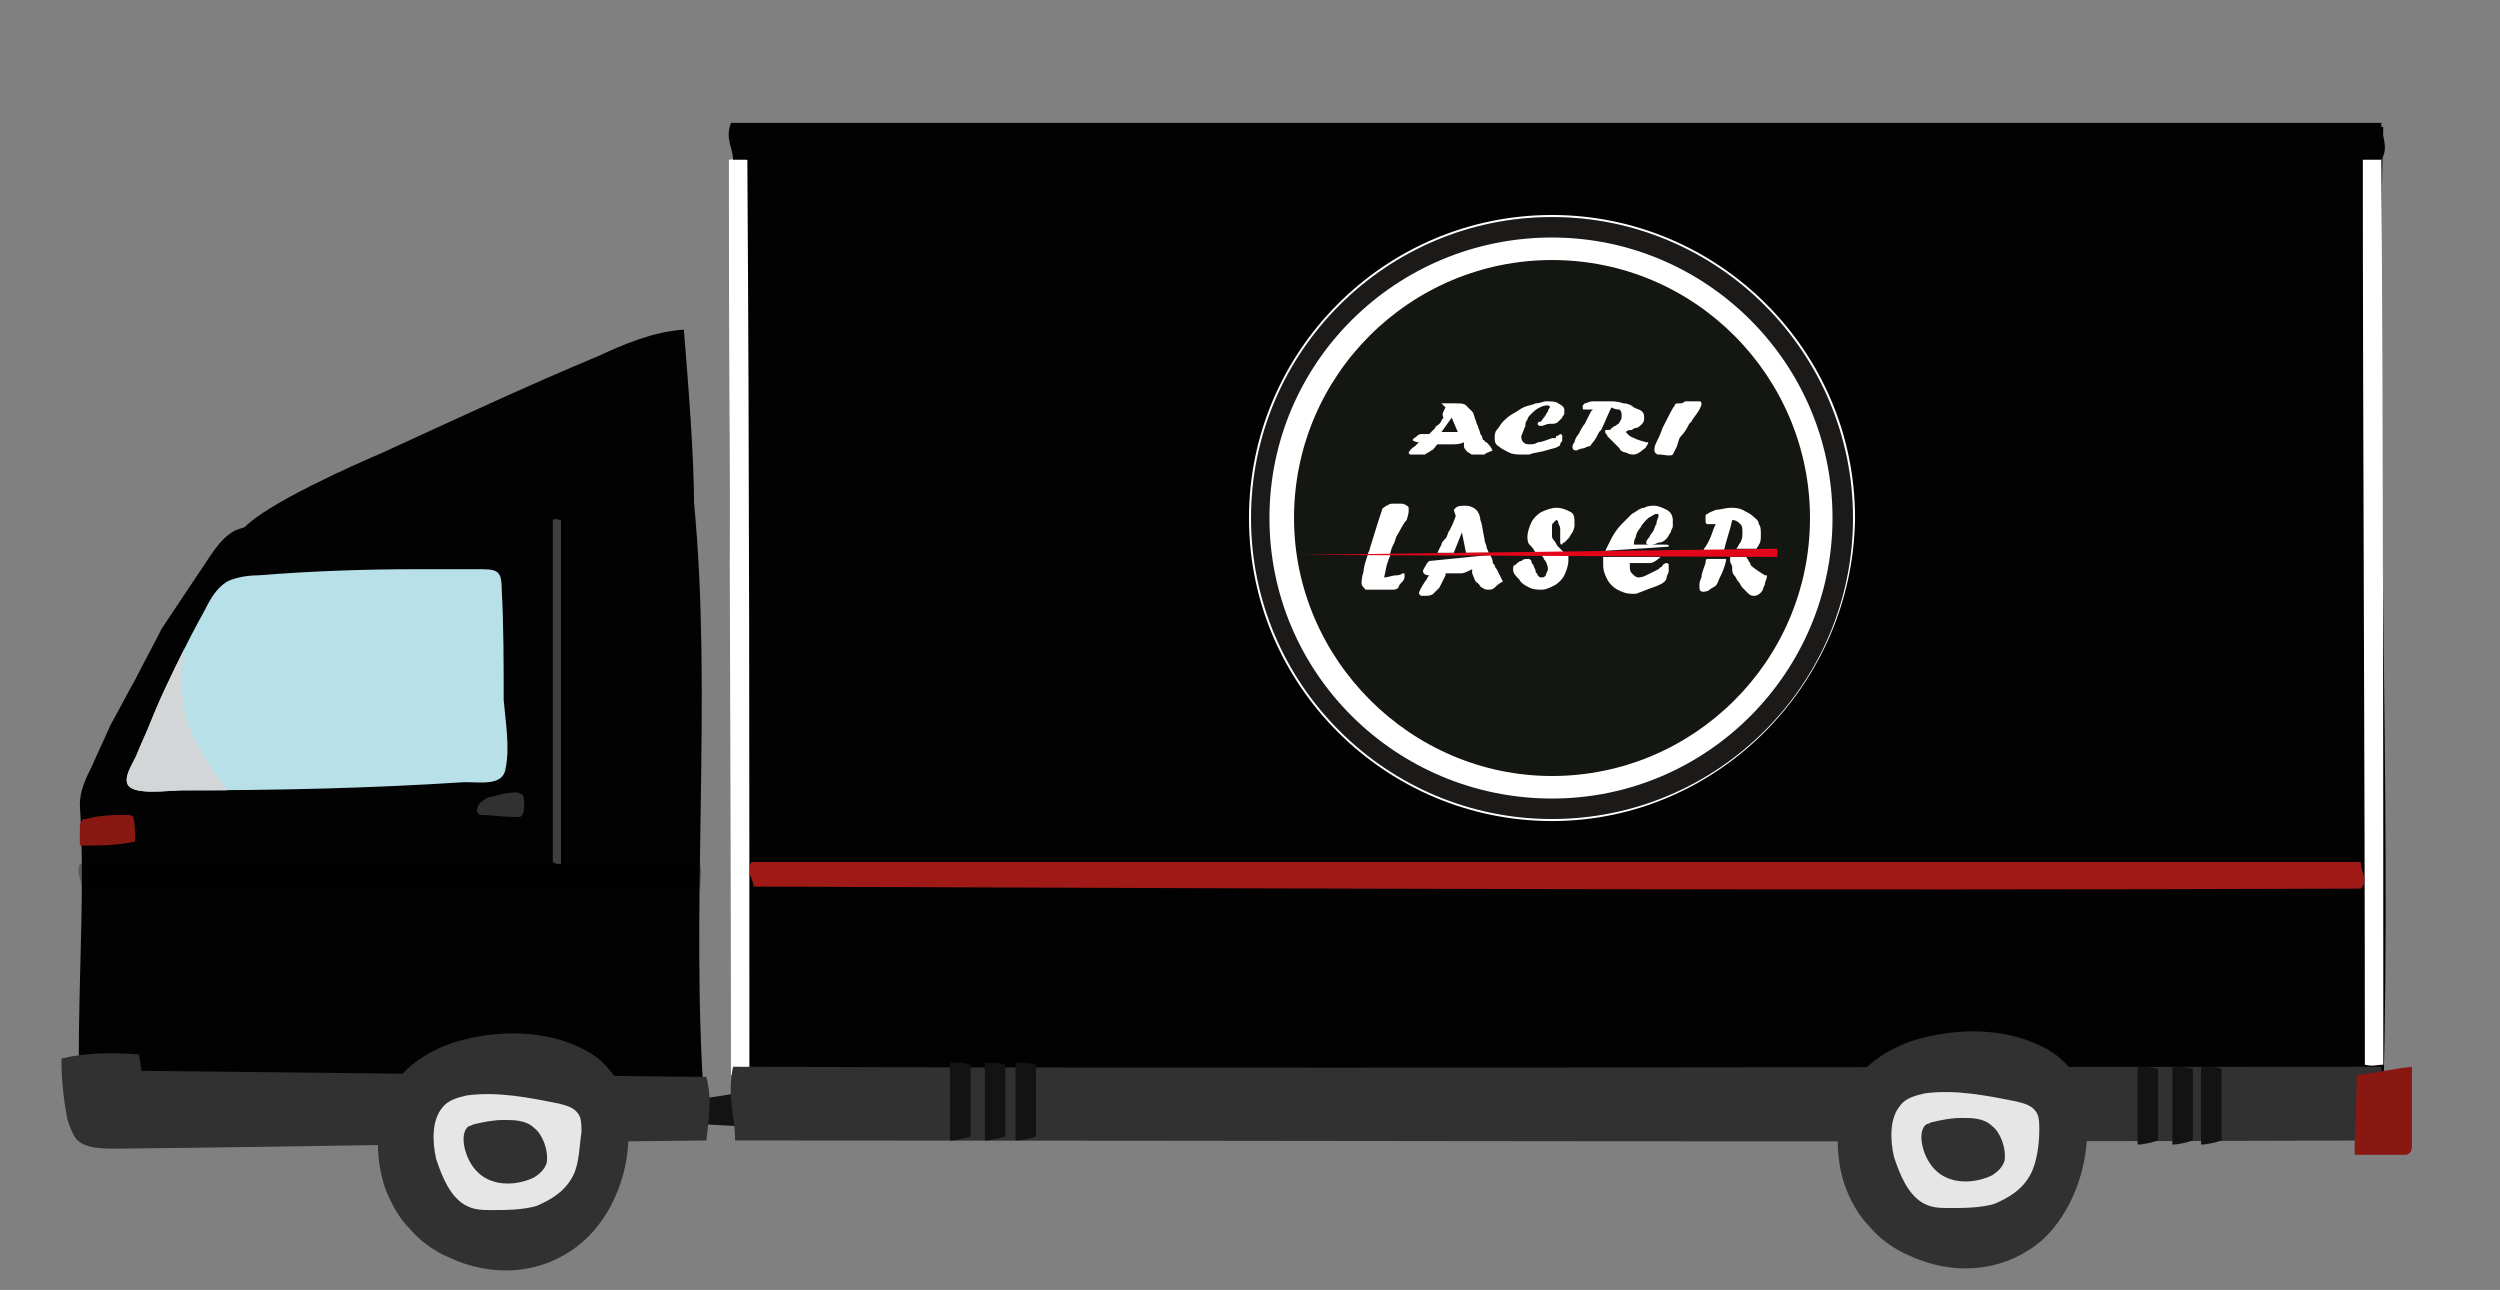 <?xml version="1.0" encoding="UTF-8" standalone="no"?>
<!-- Generator: Adobe Illustrator 22.0.1, SVG Export Plug-In . SVG Version: 6.00 Build 0)  -->

<svg
   xmlns:dc="http://purl.org/dc/elements/1.1/"
   xmlns:cc="http://creativecommons.org/ns#"
   xmlns:rdf="http://www.w3.org/1999/02/22-rdf-syntax-ns#"
   xmlns:svg="http://www.w3.org/2000/svg"
   xmlns="http://www.w3.org/2000/svg"
   xmlns:sodipodi="http://sodipodi.sourceforge.net/DTD/sodipodi-0.dtd"
   xmlns:inkscape="http://www.inkscape.org/namespaces/inkscape"
   version="1.1"
   id="Capa_1"
   x="0px"
   y="0px"
   viewBox="0 0 122.1 63"
   style="enable-background:new 0 0 122.1 63;"
   xml:space="preserve"
   inkscape:version="0.91 r13725"
   sodipodi:docname="Camión de E-shop.svg"><rect x="0" y="0" width="122.1" height="63" fill="#808080" stroke="none"/><defs
     id="defs103" /><sodipodi:namedview
     pagecolor="#ffffff"
     bordercolor="#666666"
     borderopacity="1"
     objecttolerance="10"
     gridtolerance="10"
     guidetolerance="10"
     inkscape:pageopacity="0"
     inkscape:pageshadow="2"
     inkscape:window-width="1315"
     inkscape:window-height="744"
     id="namedview101"
     showgrid="false"
     inkscape:zoom="2.1539722"
     inkscape:cx="113.57872"
     inkscape:cy="31.5"
     inkscape:window-x="51"
     inkscape:window-y="24"
     inkscape:window-maximized="1"
     inkscape:current-layer="Capa_1" /><style
     type="text/css"
     id="style3">
	.st0{fill:#020203;}
	.st1{fill:#FFFFFF;}
	.st2{fill:#131313;}
	.st3{fill:#313131;}
	.st4{fill:#E7E6E6;}
	.st5{fill:#8A1812;}
	.st6{opacity:0.69;fill:#E52521;}
	.st7{opacity:0.3;fill:#020203;}
	.st8{opacity:0.3;fill:#CDCCCC;}
	.st9{fill:#B8E0E8;}
	.st10{fill:#D3D6D6;}
	.st11{fill-rule:evenodd;clip-rule:evenodd;fill:#1C1A19;}
	.st12{fill-rule:evenodd;clip-rule:evenodd;fill:#FFFFFF;}
	.st13{fill-rule:evenodd;clip-rule:evenodd;fill:#141612;}
	.st14{fill-rule:evenodd;clip-rule:evenodd;fill:#E3061A;}
</style><g
     id="g5"
     transform="translate(0,2)"><path
       class="st0"
       d="M 116.4,51.5 C 116.8,37.1 116,18.6 116.4,4.2 89.6,3.5 62.7,5.1 35.9,4.4 35.2,21.1 36,35.1 36,51.3 c 26.7,0.5 53.6,1.8 80.4,0.2 z"
       id="path7"
       inkscape:connector-curvature="0"
       style="fill:#020203" /><path
       class="st1"
       d="m 36.5,5.8 c -0.3,-0.2 -0.6,0 -0.9,0 0,14.9 0.1,29.8 0.1,44.7 0.4,0.1 0.6,0 0.9,0 0,-14.9 0,-29.8 -0.1,-44.7 z"
       id="path9"
       inkscape:connector-curvature="0"
       style="fill:#ffffff" /><path
       class="st2"
       d="m 33.9,52.9 c 0,-0.4 0,-0.8 0,-1.2 0.8,-0.1 1.6,-0.2 2.5,-0.4 0,0.6 0,1.2 0,1.7 -0.9,0 -1.7,-0.1 -2.5,-0.1 z"
       id="path11"
       inkscape:connector-curvature="0"
       style="fill:#131313" /><path
       class="st0"
       d="m 6.6,31.2 c -0.4,0.7 -0.8,1.5 -1.2,2.2 -0.3,0.7 -0.6,1.3 -0.9,2 -0.3,0.6 -0.6,1.2 -0.6,1.9 0.3,4.7 -0.2,9.9 0,14.6 10.2,0.4 20.3,0.4 30.5,0 -0.7,-9.4 0.4,-19.9 -0.5,-29.3 -6.9,0.3 -13.8,0.7 -20.7,1 -0.6,0 -1.2,0.1 -1.7,0.3 -0.8,0.4 -1.3,1.4 -1.8,2.1 -0.6,0.9 -1.2,1.8 -1.8,2.7 -0.4,0.8 -0.9,1.7 -1.3,2.5 z"
       id="path13"
       inkscape:connector-curvature="0"
       style="fill:#020203" /><path
       class="st3"
       d="m 116.3,53.7 c 0.4,-1.1 0,-2.4 0,-3.6 -26.8,0 -53.7,0.1 -80.5,0 -0.3,1.5 0.1,2.3 0.1,3.6 26.7,0 53.6,0.1 80.4,0 z"
       id="path15"
       inkscape:connector-curvature="0"
       style="fill:#313131" /><path
       class="st1"
       d="m 116.3,5 c -0.3,-0.2 -0.6,0 -0.9,0 0,15 0.1,30 0.1,45 0.4,0.1 0.6,0 0.9,0 0,-15 0,-30 -0.1,-45 z"
       id="path17"
       inkscape:connector-curvature="0"
       style="fill:#ffffff" /><path
       class="st3"
       d="m 3,49.7 c 1.2,-0.3 2.5,-0.3 3.8,-0.2 0,0.3 0.1,0.5 0.1,0.8 9.3,0.1 18.3,0.2 27.6,0.3 0.3,1.2 0.1,2.1 0,3.1 -9.6,0.1 -19.2,0.3 -28.8,0.4 -0.7,0 -1.6,0 -2,-0.5 C 3.5,53.3 3.4,53 3.3,52.7 3.1,51.7 3,50.7 3,49.7 Z"
       id="path19"
       inkscape:connector-curvature="0"
       style="fill:#313131" /><path
       class="st4"
       d="m 19.9,53.7 c 0.1,0.7 0.2,1.5 0.4,2.2 0.2,0.6 0.4,1.2 0.8,1.6 0.6,0.6 1.4,0.9 2.3,1 0.6,0.1 1.2,0.2 1.8,0.2 0.5,0 1,0 1.5,-0.2 0.5,-0.2 0.8,-0.6 1.2,-0.9 0.9,-0.9 1.8,-1.9 1.8,-3.1 0,-0.7 -0.3,-1.3 -0.6,-1.9 -0.8,-1.4 -1.9,-2.6 -3.5,-2.9 -0.4,-0.1 -0.7,-0.1 -1.1,-0.1 -0.4,0 -0.7,0.2 -1.1,0.3 -0.5,0.2 -1,0.4 -1.6,0.5 -0.6,0.2 -1.2,0.4 -1.6,0.9 -0.4,0.7 -0.4,1.6 -0.3,2.4 z"
       id="path21"
       inkscape:connector-curvature="0"
       style="fill:#e7e6e6" /><path
       class="st3"
       d="m 30.4,51.5 c -0.1,-0.4 -0.3,-0.9 -0.6,-1.2 -0.6,-0.8 -1.5,-1.2 -2.4,-1.5 -1.7,-0.5 -3.5,-0.4 -5.2,0.1 -1.2,0.4 -2.4,1.1 -3.1,2.3 -0.8,1.4 -0.8,3.3 -0.3,4.8 0.3,0.8 0.7,1.5 1.2,2 0.5,0.6 1.2,1.1 1.9,1.4 2.1,1 4.6,0.9 6.5,-0.7 1.9,-1.6 2.8,-4.7 2,-7.2 z M 28,55.4 c -0.4,0.8 -1.1,1.2 -1.8,1.5 -0.7,0.2 -1.5,0.2 -2.2,0.2 -0.4,0 -0.8,0 -1.2,-0.2 -0.8,-0.4 -1.2,-1.4 -1.5,-2.3 -0.2,-0.9 -0.2,-1.9 0.3,-2.5 0.3,-0.4 0.8,-0.5 1.2,-0.6 1.5,-0.2 3,0.1 4.5,0.4 0.4,0.1 0.8,0.2 1,0.6 0.1,0.2 0.1,0.5 0.1,0.8 -0.1,0.6 -0.1,1.5 -0.4,2.1 z"
       id="path23"
       inkscape:connector-curvature="0"
       style="fill:#313131" /><path
       class="st3"
       d="m 26.1,53.1 c -0.4,-0.4 -1,-0.4 -1.5,-0.4 -0.5,0 -1,0.1 -1.4,0.2 -0.1,0 -0.2,0.1 -0.3,0.1 -0.3,0.2 -0.3,0.7 -0.2,1.1 0.2,0.8 0.7,1.4 1.4,1.6 0.6,0.2 1.4,0.1 2,-0.2 0.3,-0.2 0.5,-0.4 0.6,-0.7 0.1,-0.6 -0.2,-1.4 -0.6,-1.7 z"
       id="path25"
       inkscape:connector-curvature="0"
       style="fill:#313131" /><path
       class="st4"
       d="m 91.1,53.6 c 0.1,0.7 0.2,1.5 0.4,2.2 0.2,0.6 0.4,1.2 0.8,1.6 0.6,0.6 1.4,0.9 2.3,1 0.6,0.1 1.2,0.2 1.8,0.2 0.5,0 1,0 1.5,-0.2 0.5,-0.2 0.8,-0.6 1.2,-0.9 0.9,-0.9 1.8,-1.9 1.8,-3.1 0,-0.7 -0.3,-1.3 -0.6,-1.9 -0.8,-1.4 -1.9,-2.6 -3.5,-2.9 -0.4,-0.1 -0.7,-0.1 -1.1,-0.1 -0.4,0 -0.7,0.2 -1.1,0.3 -0.5,0.2 -1,0.4 -1.6,0.5 -0.6,0.2 -1.2,0.4 -1.6,0.9 -0.4,0.7 -0.4,1.6 -0.3,2.4 z"
       id="path27"
       inkscape:connector-curvature="0"
       style="fill:#e7e6e6" /><path
       class="st3"
       d="m 101.7,51.4 c -0.1,-0.4 -0.3,-0.9 -0.6,-1.2 -0.6,-0.8 -1.5,-1.2 -2.4,-1.5 -1.7,-0.5 -3.5,-0.4 -5.2,0.1 -1.2,0.4 -2.4,1.1 -3.1,2.3 -0.8,1.4 -0.8,3.3 -0.3,4.8 0.3,0.8 0.7,1.5 1.2,2 0.5,0.6 1.2,1.1 1.9,1.4 2.1,1 4.6,0.9 6.5,-0.7 1.8,-1.6 2.7,-4.7 2,-7.2 z m -2.5,3.9 c -0.4,0.8 -1.1,1.2 -1.8,1.5 -0.7,0.2 -1.5,0.2 -2.2,0.2 -0.4,0 -0.8,0 -1.2,-0.2 -0.8,-0.4 -1.2,-1.4 -1.5,-2.3 -0.2,-0.9 -0.2,-1.9 0.3,-2.5 0.3,-0.4 0.8,-0.5 1.2,-0.6 1.5,-0.2 3,0.1 4.5,0.4 0.4,0.1 0.8,0.2 1,0.6 0.1,0.2 0.1,0.5 0.1,0.8 0,0.6 -0.1,1.5 -0.4,2.1 z"
       id="path29"
       inkscape:connector-curvature="0"
       style="fill:#313131" /><path
       class="st3"
       d="m 97.3,53 c -0.4,-0.4 -1,-0.4 -1.5,-0.4 -0.5,0 -1,0.1 -1.4,0.2 -0.1,0 -0.2,0.1 -0.3,0.1 -0.3,0.2 -0.3,0.7 -0.2,1.1 0.2,0.8 0.7,1.4 1.4,1.6 0.6,0.2 1.4,0.1 2,-0.2 0.3,-0.2 0.5,-0.4 0.6,-0.7 C 98,54.1 97.7,53.3 97.3,53 Z"
       id="path31"
       inkscape:connector-curvature="0"
       style="fill:#313131" /><path
       class="st2"
       d="m 49.7,49.9 c -0.1,0 -0.1,0 -0.1,0.1 0,0 0,0.1 0,0.2 0,1.2 0,2.3 0,3.5 0.3,0 0.7,-0.1 1,-0.2 0,-1.2 0,-2.3 0,-3.5 -0.3,-0.1 -0.6,-0.1 -0.9,-0.1 z"
       id="path33"
       inkscape:connector-curvature="0"
       style="fill:#131313" /><path
       class="st2"
       d="m 48.2,49.9 c -0.1,0 -0.1,0 -0.1,0.1 0,0 0,0.1 0,0.2 0,1.2 0,2.3 0,3.5 0.3,0 0.7,-0.1 1,-0.2 0,-1.2 0,-2.3 0,-3.5 -0.3,-0.1 -0.6,-0.1 -0.9,-0.1 z"
       id="path35"
       inkscape:connector-curvature="0"
       style="fill:#131313" /><path
       class="st2"
       d="m 46.5,49.9 c -0.1,0 -0.1,0 -0.1,0.1 0,0 0,0.1 0,0.2 0,1.2 0,2.3 0,3.5 0.3,0 0.7,-0.1 1,-0.2 0,-1.2 0,-2.3 0,-3.5 -0.3,-0.1 -0.6,-0.1 -0.9,-0.1 z"
       id="path37"
       inkscape:connector-curvature="0"
       style="fill:#131313" /><path
       class="st2"
       d="m 107.6,50.1 c -0.1,0 -0.1,0 -0.1,0.1 0,0 0,0.1 0,0.2 0,1.2 0,2.3 0,3.5 0.3,0 0.7,-0.1 1,-0.2 0,-1.2 0,-2.3 0,-3.5 -0.3,-0.1 -0.6,-0.1 -0.9,-0.1 z"
       id="path39"
       inkscape:connector-curvature="0"
       style="fill:#131313" /><path
       class="st2"
       d="m 106.2,50.1 c -0.1,0 -0.1,0 -0.1,0.1 0,0 0,0.1 0,0.2 0,1.2 0,2.3 0,3.5 0.3,0 0.7,-0.1 1,-0.2 0,-1.2 0,-2.3 0,-3.5 -0.4,-0.1 -0.7,-0.1 -0.9,-0.1 z"
       id="path41"
       inkscape:connector-curvature="0"
       style="fill:#131313" /><path
       class="st2"
       d="m 104.5,50.1 c -0.1,0 -0.1,0 -0.1,0.1 0,0 0,0.1 0,0.2 0,1.2 0,2.3 0,3.5 0.3,0 0.7,-0.1 1,-0.2 0,-1.2 0,-2.3 0,-3.5 -0.4,-0.1 -0.7,-0.1 -0.9,-0.1 z"
       id="path43"
       inkscape:connector-curvature="0"
       style="fill:#131313" /><path
       class="st0"
       d="m 18.7,20.1 c -1.4,0.6 -5.7,2.5 -6.8,3.7 6.3,-0.3 15.7,-0.7 22,-1 0,-2.6 -0.3,-6.2 -0.5,-8.7 -1.5,0.1 -2.9,0.7 -4.2,1.3 -3.6,1.5 -7,3.1 -10.5,4.7 z"
       id="path45"
       inkscape:connector-curvature="0"
       style="fill:#020203" /><path
       class="st5"
       d="m 117.7,54.3 c 0.1,-0.1 0.1,-0.3 0.1,-0.4 0,-1.3 0,-2.6 0,-3.8 -0.9,0.1 -1.8,0.3 -2.7,0.4 0,1.3 -0.1,2.6 -0.1,3.9 0.8,0 1.7,0 2.5,0 0,0 0.1,0 0.2,-0.1 z"
       id="path47"
       inkscape:connector-curvature="0"
       style="fill:#8a1812" /><path
       class="st0"
       d="m 116.3,5.8 c 0.4,-0.6 0,-1.2 0,-1.8 -26.9,0 -53.7,0 -80.6,0 -0.3,0.8 0.1,1.2 0.1,1.8 26.8,0 53.7,0.1 80.5,0 z"
       id="path49"
       inkscape:connector-curvature="0"
       style="fill:#020203" /><path
       class="st6"
       d="m 115.3,41.4 c 0.4,-0.4 0,-0.8 0,-1.3 -26.2,0 -52.4,0 -78.6,0 -0.3,0.5 0.1,0.8 0.1,1.2 26.1,0.1 52.4,0.2 78.5,0.1 z"
       id="path51"
       inkscape:connector-curvature="0"
       style="opacity:0.69;fill:#e52521" /><path
       class="st7"
       d="m 34.2,41.3 c 0,-0.3 0.1,-0.7 0,-1.1 -10.1,0 -20.2,0 -30.3,0 -0.2,0.5 0.1,0.8 0.1,1.2 10,0 20.1,0 30.2,0 0,0 0,0 0,-0.1 z"
       id="path53"
       inkscape:connector-curvature="0"
       style="opacity:0.3;fill:#020203" /><path
       class="st8"
       d="m 27.4,40.2 c 0,-5.6 0,-11.2 0,-16.8 0,0 0,0 0,0 -0.1,0 -0.3,-0.1 -0.4,0 0,5.6 0,11.2 0,16.7 0.1,0.1 0.3,0.1 0.4,0.1 z"
       id="path55"
       inkscape:connector-curvature="0"
       style="opacity:0.3;fill:#cdcccc" /><path
       class="st3"
       d="m 24.1,36.9 c -0.2,0 -0.4,0.1 -0.5,0.2 -0.2,0.1 -0.3,0.3 -0.3,0.5 0,0 0,0.1 0,0.1 0,0 0.1,0 0.1,0.1 0.6,0 1.1,0.1 1.7,0.1 0.1,0 0.2,0 0.3,0 0.2,-0.1 0.2,-0.4 0.2,-0.7 0,-0.1 0,-0.3 -0.1,-0.4 -0.1,0 -0.2,-0.1 -0.2,-0.1 -0.5,0 -0.9,0.1 -1.2,0.2 z"
       id="path57"
       inkscape:connector-curvature="0"
       style="fill:#313131" /><path
       class="st9"
       d="m 20.3,25.8 c -2.6,0 -5.2,0.1 -7.7,0.3 -0.5,0 -1.1,0.1 -1.5,0.3 -0.5,0.3 -0.8,0.8 -1.1,1.4 -1,1.8 -1.9,3.7 -2.7,5.6 -0.2,0.5 -0.4,0.9 -0.6,1.4 -0.1,0.3 -0.6,1 -0.5,1.4 0.1,0.7 2,0.4 2.7,0.4 4.6,0 9.2,-0.1 13.8,-0.4 0.8,0 1.9,0.2 2,-0.7 0.2,-1 0,-2.2 -0.1,-3.3 0,-1.8 0,-3.7 -0.1,-5.5 0,-0.9 -0.3,-0.9 -1.2,-0.9 -1,0 -2,0 -3,0 z"
       id="path59"
       inkscape:connector-curvature="0"
       style="fill:#b8e0e8" /><path
       class="st10"
       d="M 9.2,33.4 C 8.8,32.2 8.8,30.9 9,29.7 c -0.6,1.2 -1.2,2.4 -1.7,3.7 -0.2,0.5 -0.4,0.9 -0.6,1.4 -0.1,0.3 -0.6,1 -0.5,1.4 0.1,0.7 2,0.4 2.7,0.4 0.7,0 1.5,0 2.2,0 -0.8,-1.1 -1.5,-2.1 -1.9,-3.2 z"
       id="path61"
       inkscape:connector-curvature="0"
       style="fill:#d3d6d6" /><path
       class="st5"
       d="m 6.5,37.9 c 0,0 -0.1,-0.1 -0.2,-0.1 -0.7,0 -1.4,0 -2.1,0.2 -0.1,0 -0.2,0 -0.2,0.1 -0.1,0.1 -0.1,0.2 -0.1,0.3 0,0.3 0,0.6 0,0.9 0.9,0 1.8,0 2.7,-0.2 0,-0.4 0,-0.8 -0.1,-1.3 0,0.2 0,0.2 0,0.1 z"
       id="path63"
       inkscape:connector-curvature="0"
       style="fill:#8a1812" /><g
       id="g65"><path
         class="st11"
         d="m 75.8,38 c 8.1,0 14.7,-6.6 14.7,-14.7 0,-8.1 -6.6,-14.7 -14.7,-14.7 -8.1,0 -14.7,6.6 -14.7,14.7 0,8.1 6.6,14.7 14.7,14.7 z"
         id="path67"
         inkscape:connector-curvature="0"
         style="clip-rule:evenodd;fill:#1c1a19;fill-rule:evenodd" /><path
         class="st12"
         d="m 75.8,8.6 c -8.1,0 -14.7,6.6 -14.7,14.7 0,8.1 6.6,14.7 14.7,14.7 8.1,0 14.7,-6.6 14.7,-14.7 0,-8.1 -6.6,-14.7 -14.7,-14.7 z m 0,29.5 C 67.7,38.1 61,31.5 61,23.3 61,15.2 67.6,8.5 75.8,8.5 c 8.1,0 14.8,6.6 14.8,14.8 -0.1,8.1 -6.7,14.8 -14.8,14.8 z"
         id="path69"
         inkscape:connector-curvature="0"
         style="clip-rule:evenodd;fill:#ffffff;fill-rule:evenodd" /><path
         class="st12"
         d="M 75.8,37 C 83.4,37 89.5,30.8 89.5,23.3 89.5,15.7 83.3,9.6 75.8,9.6 68.2,9.6 62,15.7 62,23.3 62,30.9 68.2,37 75.8,37 Z"
         id="path71"
         inkscape:connector-curvature="0"
         style="clip-rule:evenodd;fill:#ffffff;fill-rule:evenodd" /><path
         class="st13"
         d="m 75.8,35.9 c 6.9,0 12.6,-5.6 12.6,-12.6 0,-6.9 -5.6,-12.6 -12.6,-12.6 -6.9,0 -12.6,5.6 -12.6,12.6 0,6.9 5.7,12.6 12.6,12.6 z"
         id="path73"
         inkscape:connector-curvature="0"
         style="clip-rule:evenodd;fill:#141612;fill-rule:evenodd" /><path
         class="st12"
         d="m 68.2,24.2 -0.1,0.3 c -0.1,0.2 -0.2,0.4 -0.2,0.6 l -1.1,0 c 0,-0.1 0.1,-0.2 0.1,-0.3 0.3,-1 0.5,-1.6 0.6,-1.9 0,-0.1 0.1,-0.1 0.2,-0.2 0.1,0 0.1,-0.1 0.3,-0.1 0.1,0 0.2,0 0.4,0 0.1,0 0.2,0 0.3,0.1 0.1,0 0.1,0.1 0.1,0.2 0,0.1 0,0.2 -0.1,0.5 -0.2,0.2 -0.3,0.5 -0.5,0.8 z"
         id="path75"
         inkscape:connector-curvature="0"
         style="clip-rule:evenodd;fill:#ffffff;fill-rule:evenodd" /><path
         class="st12"
         d="m 67.9,25.1 c 0,0.1 -0.1,0.2 -0.1,0.3 -0.1,0.2 -0.1,0.4 -0.2,0.8 0.2,0 0.4,-0.1 0.6,-0.1 0.2,0 0.3,-0.1 0.3,-0.1 0.1,0 0.1,0 0.1,0.1 0,0.1 0,0.2 -0.1,0.3 -0.1,0.1 -0.2,0.2 -0.2,0.3 -0.1,0.1 -0.2,0.1 -0.3,0.1 -0.1,0 -0.3,0 -0.6,0 -0.2,0 -0.4,0 -0.6,0 0,0 0,0 -0.1,0 -0.1,-0.1 -0.2,-0.2 -0.2,-0.3 0,-0.1 0,-0.3 0.1,-0.6 0,-0.2 0.1,-0.5 0.2,-0.8 l 1.1,0 z"
         id="path77"
         inkscape:connector-curvature="0"
         style="clip-rule:evenodd;fill:#ffffff;fill-rule:evenodd" /><path
         class="st12"
         d="m 71.4,24 -0.4,1 -0.8,0 c 0.1,-0.2 0.2,-0.4 0.2,-0.4 0,-0.1 0.1,-0.2 0.2,-0.3 0.1,-0.1 0.1,-0.3 0.2,-0.4 0.1,-0.2 0.2,-0.4 0.3,-0.7 L 71,22.9 c 0,0 0.1,-0.1 0.1,-0.1 0.1,-0.1 0.3,-0.1 0.5,-0.1 0.2,0 0.4,0.1 0.5,0.2 0.1,0.1 0.2,0.3 0.2,0.5 0.1,0.2 0.1,0.5 0.2,0.9 0,0.2 0.1,0.3 0.1,0.4 0,0.1 0.1,0.2 0.1,0.3 l -1.1,0 -0.2,-1 0,0 z"
         id="path79"
         inkscape:connector-curvature="0"
         style="clip-rule:evenodd;fill:#ffffff;fill-rule:evenodd" /><path
         class="st12"
         d="m 72.8,25.1 c 0,0.1 0.1,0.2 0.1,0.3 0,0.1 0,0.1 0.1,0.2 0,0.1 0.1,0.2 0.1,0.2 0.1,0.2 0.2,0.4 0.3,0.6 -0.2,0.1 -0.3,0.2 -0.4,0.3 -0.1,0.1 -0.2,0.1 -0.3,0.1 -0.1,0 -0.2,0 -0.3,-0.1 -0.1,0 -0.1,-0.1 -0.2,-0.2 C 72,26.4 72,26.2 71.9,26 c 0,0 0,-0.1 0,-0.1 0,0 0,-0.1 0,-0.1 -0.2,0.1 -0.4,0.2 -0.5,0.2 -0.1,0 -0.1,0 -0.2,0 0,0 -0.2,0 -0.6,0 l 0,0.1 c -0.1,0.2 -0.2,0.4 -0.3,0.6 -0.1,0.1 -0.2,0.2 -0.3,0.3 -0.1,0.1 -0.3,0.1 -0.4,0.1 -0.1,0 -0.2,0 -0.2,0 0,0 -0.1,-0.1 -0.1,-0.1 0,-0.1 0.1,-0.3 0.3,-0.6 0.1,-0.1 0.1,-0.2 0.2,-0.3 -0.2,0 -0.3,-0.1 -0.3,-0.2 0,-0.1 0.1,-0.2 0.2,-0.4 0,0 0.1,-0.1 0.1,-0.1 l 3,-0.3 0,0 z"
         id="path81"
         inkscape:connector-curvature="0"
         style="clip-rule:evenodd;fill:#ffffff;fill-rule:evenodd" /><path
         class="st12"
         d="m 75,25 c -0.1,-0.2 -0.2,-0.3 -0.3,-0.4 -0.1,-0.1 -0.1,-0.3 -0.1,-0.4 0,-0.2 0.1,-0.5 0.2,-0.7 0.1,-0.2 0.3,-0.4 0.5,-0.5 0.2,-0.1 0.5,-0.2 0.7,-0.2 0.3,0 0.5,0.1 0.7,0.2 0.2,0.1 0.2,0.3 0.2,0.6 0,0.1 0,0.2 -0.1,0.4 -0.1,0.1 -0.1,0.2 -0.2,0.3 -0.1,0.1 -0.1,0.1 -0.2,0.2 -0.1,0 -0.1,0.1 -0.1,0.1 0,0 -0.1,0 -0.1,-0.1 0,0 0,0 0,-0.1 0,-0.1 0,-0.2 0,-0.3 0,-0.1 0,-0.2 0,-0.3 0,-0.1 -0.1,-0.2 -0.1,-0.3 0,-0.1 -0.1,-0.1 -0.1,-0.1 0,0 0,0 -0.1,0.1 -0.1,0.1 -0.1,0.1 -0.1,0.2 0,0.1 0,0.2 0,0.2 0,0.1 0,0.2 0,0.3 0,0.1 0.1,0.2 0.1,0.2 0.1,0.1 0.1,0.2 0.2,0.3 0.2,0.2 0.3,0.3 0.4,0.4 l 0,0 L 75,25 Z"
         id="path83"
         inkscape:connector-curvature="0"
         style="clip-rule:evenodd;fill:#ffffff;fill-rule:evenodd" /><path
         class="st12"
         d="m 76.6,25.1 c 0,0.1 0,0.2 0,0.3 0,0.2 -0.1,0.5 -0.2,0.7 -0.1,0.2 -0.3,0.4 -0.5,0.5 -0.2,0.1 -0.4,0.2 -0.6,0.2 -0.2,0 -0.4,0 -0.6,-0.1 -0.2,-0.1 -0.4,-0.2 -0.5,-0.4 -0.2,-0.2 -0.3,-0.3 -0.3,-0.5 0,-0.1 0,-0.2 0.1,-0.2 0.1,-0.1 0.2,-0.2 0.3,-0.2 0.1,-0.1 0.2,-0.1 0.3,-0.1 0,0 0.1,0 0.1,0 0,0 0.1,0.1 0.1,0.1 0,0.1 0,0.1 0.1,0.2 0,0.1 0.1,0.2 0.1,0.3 0,0.1 0.1,0.1 0.1,0.2 0.1,0.1 0.1,0.1 0.2,0.1 0.1,0 0.1,0 0.2,-0.1 0,-0.1 0.1,-0.2 0.1,-0.3 0,-0.2 -0.1,-0.4 -0.2,-0.5 0,-0.1 -0.1,-0.1 -0.1,-0.2 0,0 -0.1,-0.1 -0.2,-0.2 l 1.5,0.2 z"
         id="path85"
         inkscape:connector-curvature="0"
         style="clip-rule:evenodd;fill:#ffffff;fill-rule:evenodd" /><path
         class="st12"
         d="m 80.6,25.5 -1,0 0,0.1 c 0,0.2 0,0.3 0.1,0.4 0.1,0.1 0.2,0.2 0.3,0.2 0.1,0 0.2,0 0.4,-0.1 0.2,-0.1 0.4,-0.2 0.6,-0.3 l 0.1,-0.1 c 0.1,0 0.1,-0.1 0.1,-0.1 0.1,-0.1 0.2,-0.1 0.2,-0.1 0,0 0.1,0 0.1,0.1 0,0.1 0,0.2 0,0.3 0,0.1 -0.1,0.2 -0.1,0.3 0,0.1 -0.1,0.2 -0.1,0.2 -0.1,0.1 -0.3,0.2 -0.6,0.3 -0.3,0.1 -0.5,0.2 -0.8,0.3 -0.1,0 -0.2,0 -0.2,0 -0.3,0 -0.5,-0.1 -0.7,-0.2 -0.2,-0.1 -0.4,-0.3 -0.5,-0.5 -0.1,-0.2 -0.2,-0.4 -0.2,-0.7 0,-0.1 0,-0.3 0,-0.4 l 2.8,0 0,0 c -0.2,0.2 -0.4,0.3 -0.5,0.3 z"
         id="path87"
         inkscape:connector-curvature="0"
         style="clip-rule:evenodd;fill:#ffffff;fill-rule:evenodd" /><path
         class="st12"
         d="m 78.4,24.9 c 0.1,-0.2 0.2,-0.4 0.3,-0.6 0.1,-0.2 0.3,-0.5 0.5,-0.7 0.2,-0.2 0.3,-0.3 0.5,-0.5 0.2,-0.1 0.4,-0.3 0.6,-0.3 0.2,-0.1 0.3,-0.1 0.5,-0.1 0.2,0 0.4,0.1 0.6,0.2 0.2,0.1 0.3,0.3 0.3,0.5 0,0.1 0,0.2 0,0.3 0,0.1 -0.1,0.2 -0.1,0.3 -0.1,0.1 -0.1,0.2 -0.2,0.3 -0.1,0.1 -0.2,0.2 -0.4,0.2 -0.2,0.1 -0.3,0.1 -0.4,0.1 -0.1,0 -0.2,0 -0.2,-0.1 0,0 0,-0.1 0.1,-0.2 0.1,-0.1 0.1,-0.2 0.2,-0.3 0.1,-0.1 0.1,-0.3 0.2,-0.4 0,-0.2 0.1,-0.3 0.1,-0.4 0,-0.1 0,-0.1 -0.1,-0.1 -0.1,0 -0.2,0.1 -0.4,0.2 -0.2,0.2 -0.3,0.3 -0.4,0.5 -0.1,0.1 -0.2,0.3 -0.2,0.4 -0.1,0.2 -0.1,0.3 -0.1,0.4 l 1.5,0 c 0.2,0 0.2,0 0.2,0.1 l -3.1,0.2 z"
         id="path89"
         inkscape:connector-curvature="0"
         style="clip-rule:evenodd;fill:#ffffff;fill-rule:evenodd" /><path
         class="st12"
         d="m 83.7,23.8 0.1,-0.2 c -0.1,0 -0.1,0 -0.2,0 0,0 -0.1,0 -0.2,0 -0.1,0 -0.1,-0.1 -0.1,-0.2 0,0 0,-0.1 0,-0.2 0,-0.1 0.1,-0.1 0.1,-0.1 0.1,-0.1 0.2,-0.1 0.4,-0.2 0.2,0 0.5,-0.1 0.7,-0.1 0.2,0 0.4,0 0.6,0.1 0.2,0.1 0.4,0.2 0.5,0.3 0.1,0.1 0.3,0.2 0.3,0.4 0.1,0.1 0.1,0.3 0.1,0.5 0,0.2 0,0.4 -0.1,0.5 0,0.1 -0.1,0.1 -0.1,0.2 l -1,0 c 0.1,-0.1 0.1,-0.2 0.2,-0.3 0.1,-0.2 0.1,-0.3 0.1,-0.5 0,-0.2 0,-0.3 -0.1,-0.4 -0.1,-0.1 -0.2,-0.2 -0.4,-0.2 -0.1,0.5 -0.3,1 -0.4,1.5 l -1,0 c 0,-0.1 0.1,-0.2 0.1,-0.2 0.2,-0.3 0.3,-0.6 0.4,-0.9 z"
         id="path91"
         inkscape:connector-curvature="0"
         style="clip-rule:evenodd;fill:#ffffff;fill-rule:evenodd" /><path
         class="st12"
         d="m 85.4,25.2 c 0,0 -0.1,0 -0.1,0 0,0.1 0.1,0.1 0.1,0.2 0,0 0.1,0.1 0.1,0.2 0.2,0.2 0.4,0.3 0.7,0.5 0,0 0,0 0.1,0 0,0.2 -0.1,0.3 -0.1,0.4 0,0.1 -0.1,0.2 -0.1,0.3 -0.1,0.2 -0.3,0.3 -0.4,0.3 -0.1,0 -0.2,0 -0.3,-0.1 C 85.3,26.9 85.2,26.8 85.1,26.7 85,26.6 85,26.5 84.9,26.4 84.8,26.3 84.8,26.2 84.7,26.1 84.6,26 84.6,25.9 84.6,25.7 c 0,-0.1 -0.1,-0.2 -0.1,-0.3 0,0 0,0 0,-0.1 0,0 0,0 0,-0.1 l 0.9,0 z"
         id="path93"
         inkscape:connector-curvature="0"
         style="clip-rule:evenodd;fill:#ffffff;fill-rule:evenodd" /><path
         class="st12"
         d="m 84.3,25.2 0,0.2 c -0.1,0.4 -0.2,0.6 -0.3,0.8 -0.1,0.2 -0.1,0.3 -0.2,0.4 -0.1,0.1 -0.2,0.1 -0.3,0.2 -0.1,0.1 -0.3,0.1 -0.3,0.1 -0.2,0 -0.2,-0.1 -0.2,-0.3 0,-0.1 0,-0.2 0.1,-0.4 0,-0.2 0.1,-0.4 0.2,-0.7 0,-0.1 0,-0.2 0.1,-0.2 l 0.9,0 z"
         id="path95"
         inkscape:connector-curvature="0"
         style="clip-rule:evenodd;fill:#ffffff;fill-rule:evenodd" /><path
         class="st12"
         d="M 77.7,18.1 77.8,18 c -0.1,0 -0.1,0 -0.2,0 0,0 -0.1,0 -0.2,0 -0.1,0 -0.1,0 -0.1,-0.1 0,0 0,-0.1 0,-0.1 0,0 0.1,-0.1 0.1,-0.1 0.1,0 0.2,-0.1 0.4,-0.1 0.2,0 0.5,0 0.8,0 0.2,0 0.4,0 0.7,0.1 0.2,0 0.4,0.1 0.5,0.2 0.2,0.1 0.3,0.1 0.4,0.2 0.1,0.1 0.1,0.2 0.1,0.3 0,0.1 0,0.2 -0.1,0.3 -0.1,0.1 -0.2,0.2 -0.3,0.2 -0.1,0 -0.2,0.1 -0.2,0.1 -0.1,0 -0.2,0 -0.3,0.1 0,0 0.1,0.1 0.1,0.1 0,0 0.1,0.1 0.1,0.1 0.2,0.1 0.4,0.2 0.8,0.3 0,0 0,0 0.1,0 0,0.1 -0.1,0.2 -0.1,0.2 0,0.1 -0.1,0.1 -0.2,0.2 -0.1,0.1 -0.3,0.2 -0.4,0.2 -0.1,0 -0.2,0 -0.4,-0.1 -0.1,0 -0.3,-0.1 -0.3,-0.2 -0.1,-0.1 -0.1,-0.1 -0.2,-0.2 -0.1,-0.1 -0.1,-0.1 -0.2,-0.2 -0.1,-0.1 -0.1,-0.1 -0.2,-0.2 0,-0.1 -0.1,-0.1 -0.1,-0.2 0,0 0,0 0,0 0,0 0,0 0,-0.1 0,0 0.1,0 0.1,0 0.1,0 0.2,0 0.2,-0.1 0.1,0 0.1,-0.1 0.2,-0.1 0.1,-0.1 0.2,-0.1 0.2,-0.2 0.1,-0.1 0.1,-0.2 0.1,-0.3 0,-0.1 0,-0.2 -0.1,-0.3 -0.1,0 -0.2,0 -0.4,-0.1 -0.2,0.4 -0.3,0.7 -0.5,1.1 l -0.1,0.1 c -0.1,0.2 -0.2,0.4 -0.3,0.5 -0.1,0.1 -0.1,0.2 -0.2,0.2 -0.1,0 -0.2,0.1 -0.3,0.1 -0.1,0 -0.3,0.1 -0.3,0.1 -0.2,0 -0.2,-0.1 -0.2,-0.2 0,0 0,-0.1 0.1,-0.2 0,-0.1 0.1,-0.3 0.2,-0.4 0.1,-0.2 0.2,-0.4 0.3,-0.5 0.1,-0.2 0.2,-0.4 0.3,-0.6 z m -3.4,1.2 0,0 c 0,0.1 0,0.2 0.1,0.3 0.1,0.1 0.2,0.1 0.3,0.1 0.1,0 0.3,0 0.4,-0.1 0.2,0 0.4,-0.1 0.7,-0.2 l 0.1,0 c 0.1,0 0.1,0 0.1,-0.1 0.1,0 0.2,-0.1 0.2,-0.1 0,0 0.1,0 0.1,0.1 0,0 0,0.1 0,0.2 0,0.1 -0.1,0.1 -0.1,0.2 0,0.1 -0.1,0.1 -0.1,0.1 -0.1,0.1 -0.3,0.1 -0.6,0.2 -0.3,0.1 -0.6,0.1 -0.8,0.2 -0.1,0 -0.2,0 -0.3,0 -0.3,0 -0.5,0 -0.7,-0.1 C 73.5,20 73.3,19.9 73.2,19.8 73,19.7 73,19.5 73,19.4 c 0,-0.1 0,-0.3 0.1,-0.4 0.1,-0.1 0.2,-0.3 0.3,-0.4 0.1,-0.1 0.3,-0.3 0.5,-0.4 0.2,-0.1 0.3,-0.2 0.5,-0.3 0.2,-0.1 0.4,-0.1 0.6,-0.2 0.2,0 0.4,-0.1 0.5,-0.1 0.2,0 0.5,0 0.6,0.1 0.2,0.1 0.3,0.2 0.3,0.3 0,0.1 0,0.1 0,0.2 0,0.1 -0.1,0.1 -0.1,0.2 -0.1,0.1 -0.1,0.1 -0.2,0.2 -0.1,0.1 -0.2,0.1 -0.4,0.1 -0.2,0 -0.3,0.1 -0.4,0.1 -0.1,0 -0.2,0 -0.2,-0.1 0,0 0,-0.1 0.1,-0.1 0.1,0 0.1,-0.1 0.2,-0.2 0.1,-0.1 0.1,-0.2 0.2,-0.3 0,-0.1 0.1,-0.2 0.1,-0.2 0,0 0,-0.1 -0.1,-0.1 -0.1,0 -0.2,0 -0.4,0.1 -0.2,0.1 -0.3,0.2 -0.4,0.3 -0.1,0.1 -0.2,0.2 -0.2,0.3 -0.1,0.1 -0.1,0.2 -0.1,0.3 l -0.2,0.5 z m -3.7,-1.4 -0.2,-0.2 c 0,0 0.1,0 0.1,0 0.2,0 0.3,0 0.6,0 0.2,0 0.4,0 0.5,0.1 0.1,0.1 0.2,0.2 0.3,0.3 0.1,0.1 0.1,0.3 0.2,0.5 0,0.1 0.1,0.2 0.1,0.3 0.1,0.2 0.1,0.3 0.1,0.3 0,0 0.1,0.1 0.1,0.2 0,0 0,0.1 0.1,0.1 0,0.1 0.1,0.1 0.1,0.1 0.1,0.1 0.2,0.2 0.3,0.4 -0.2,0.1 -0.3,0.1 -0.4,0.2 -0.1,0 -0.2,0 -0.3,0 -0.1,0 -0.2,0 -0.3,0 -0.1,0 -0.1,-0.1 -0.2,-0.1 -0.1,-0.1 -0.2,-0.2 -0.2,-0.3 0,0 0,0 0,-0.1 0,0 0,0 0,-0.1 -0.2,0.1 -0.4,0.1 -0.5,0.1 -0.1,0 -0.1,0 -0.2,0 0,0 -0.3,0 -0.6,0 l 0,0 C 70.1,19.8 70,20 69.9,20 c -0.1,0.1 -0.2,0.1 -0.3,0.2 -0.1,0 -0.3,0 -0.5,0 -0.1,0 -0.2,0 -0.2,0 0,0 -0.1,0 -0.1,-0.1 0,0 0.1,-0.2 0.3,-0.3 0.1,-0.1 0.1,-0.1 0.2,-0.2 -0.2,0 -0.3,-0.1 -0.3,-0.1 0,-0.1 0.1,-0.1 0.2,-0.2 0.1,-0.1 0.2,-0.1 0.2,-0.1 0.1,0 0.2,0 0.4,0 0.2,-0.2 0.3,-0.3 0.3,-0.3 0,-0.1 0.1,-0.1 0.2,-0.2 0.1,-0.1 0.1,-0.2 0.2,-0.3 -0.1,-0.2 0,-0.3 0.1,-0.5 z m 0.3,0.5 -0.5,0.7 0.8,0 -0.3,-0.7 0,0 z m 11.7,0.2 -0.1,0.1 c -0.1,0.2 -0.2,0.4 -0.4,0.6 -0.1,0.1 -0.1,0.2 -0.2,0.5 l -0.2,0.4 c -0.1,0.1 -0.5,0 -0.6,0 0,0 0,0 -0.1,0 -0.1,0 -0.2,-0.1 -0.2,-0.2 0,-0.1 0,-0.2 0.1,-0.4 0.1,-0.2 0.2,-0.4 0.3,-0.7 0.3,-0.6 0.5,-1 0.6,-1.1 0,-0.1 0.1,-0.1 0.2,-0.1 0.1,0 0.2,0 0.3,-0.1 0.1,0 0.2,0 0.4,0 0.1,0 0.2,0 0.3,0 0.1,0 0.1,0.1 0.1,0.1 0,0.1 0,0.1 -0.1,0.3 -0.1,0.2 -0.3,0.4 -0.4,0.6 z"
         id="path97"
         inkscape:connector-curvature="0"
         style="clip-rule:evenodd;fill:#ffffff;fill-rule:evenodd" /><polygon
         class="st14"
         points="86.8,25.2 63.5,25.1 86.8,24.8 "
         id="polygon99"
         style="clip-rule:evenodd;fill:#e3061a;fill-rule:evenodd" /></g></g></svg>